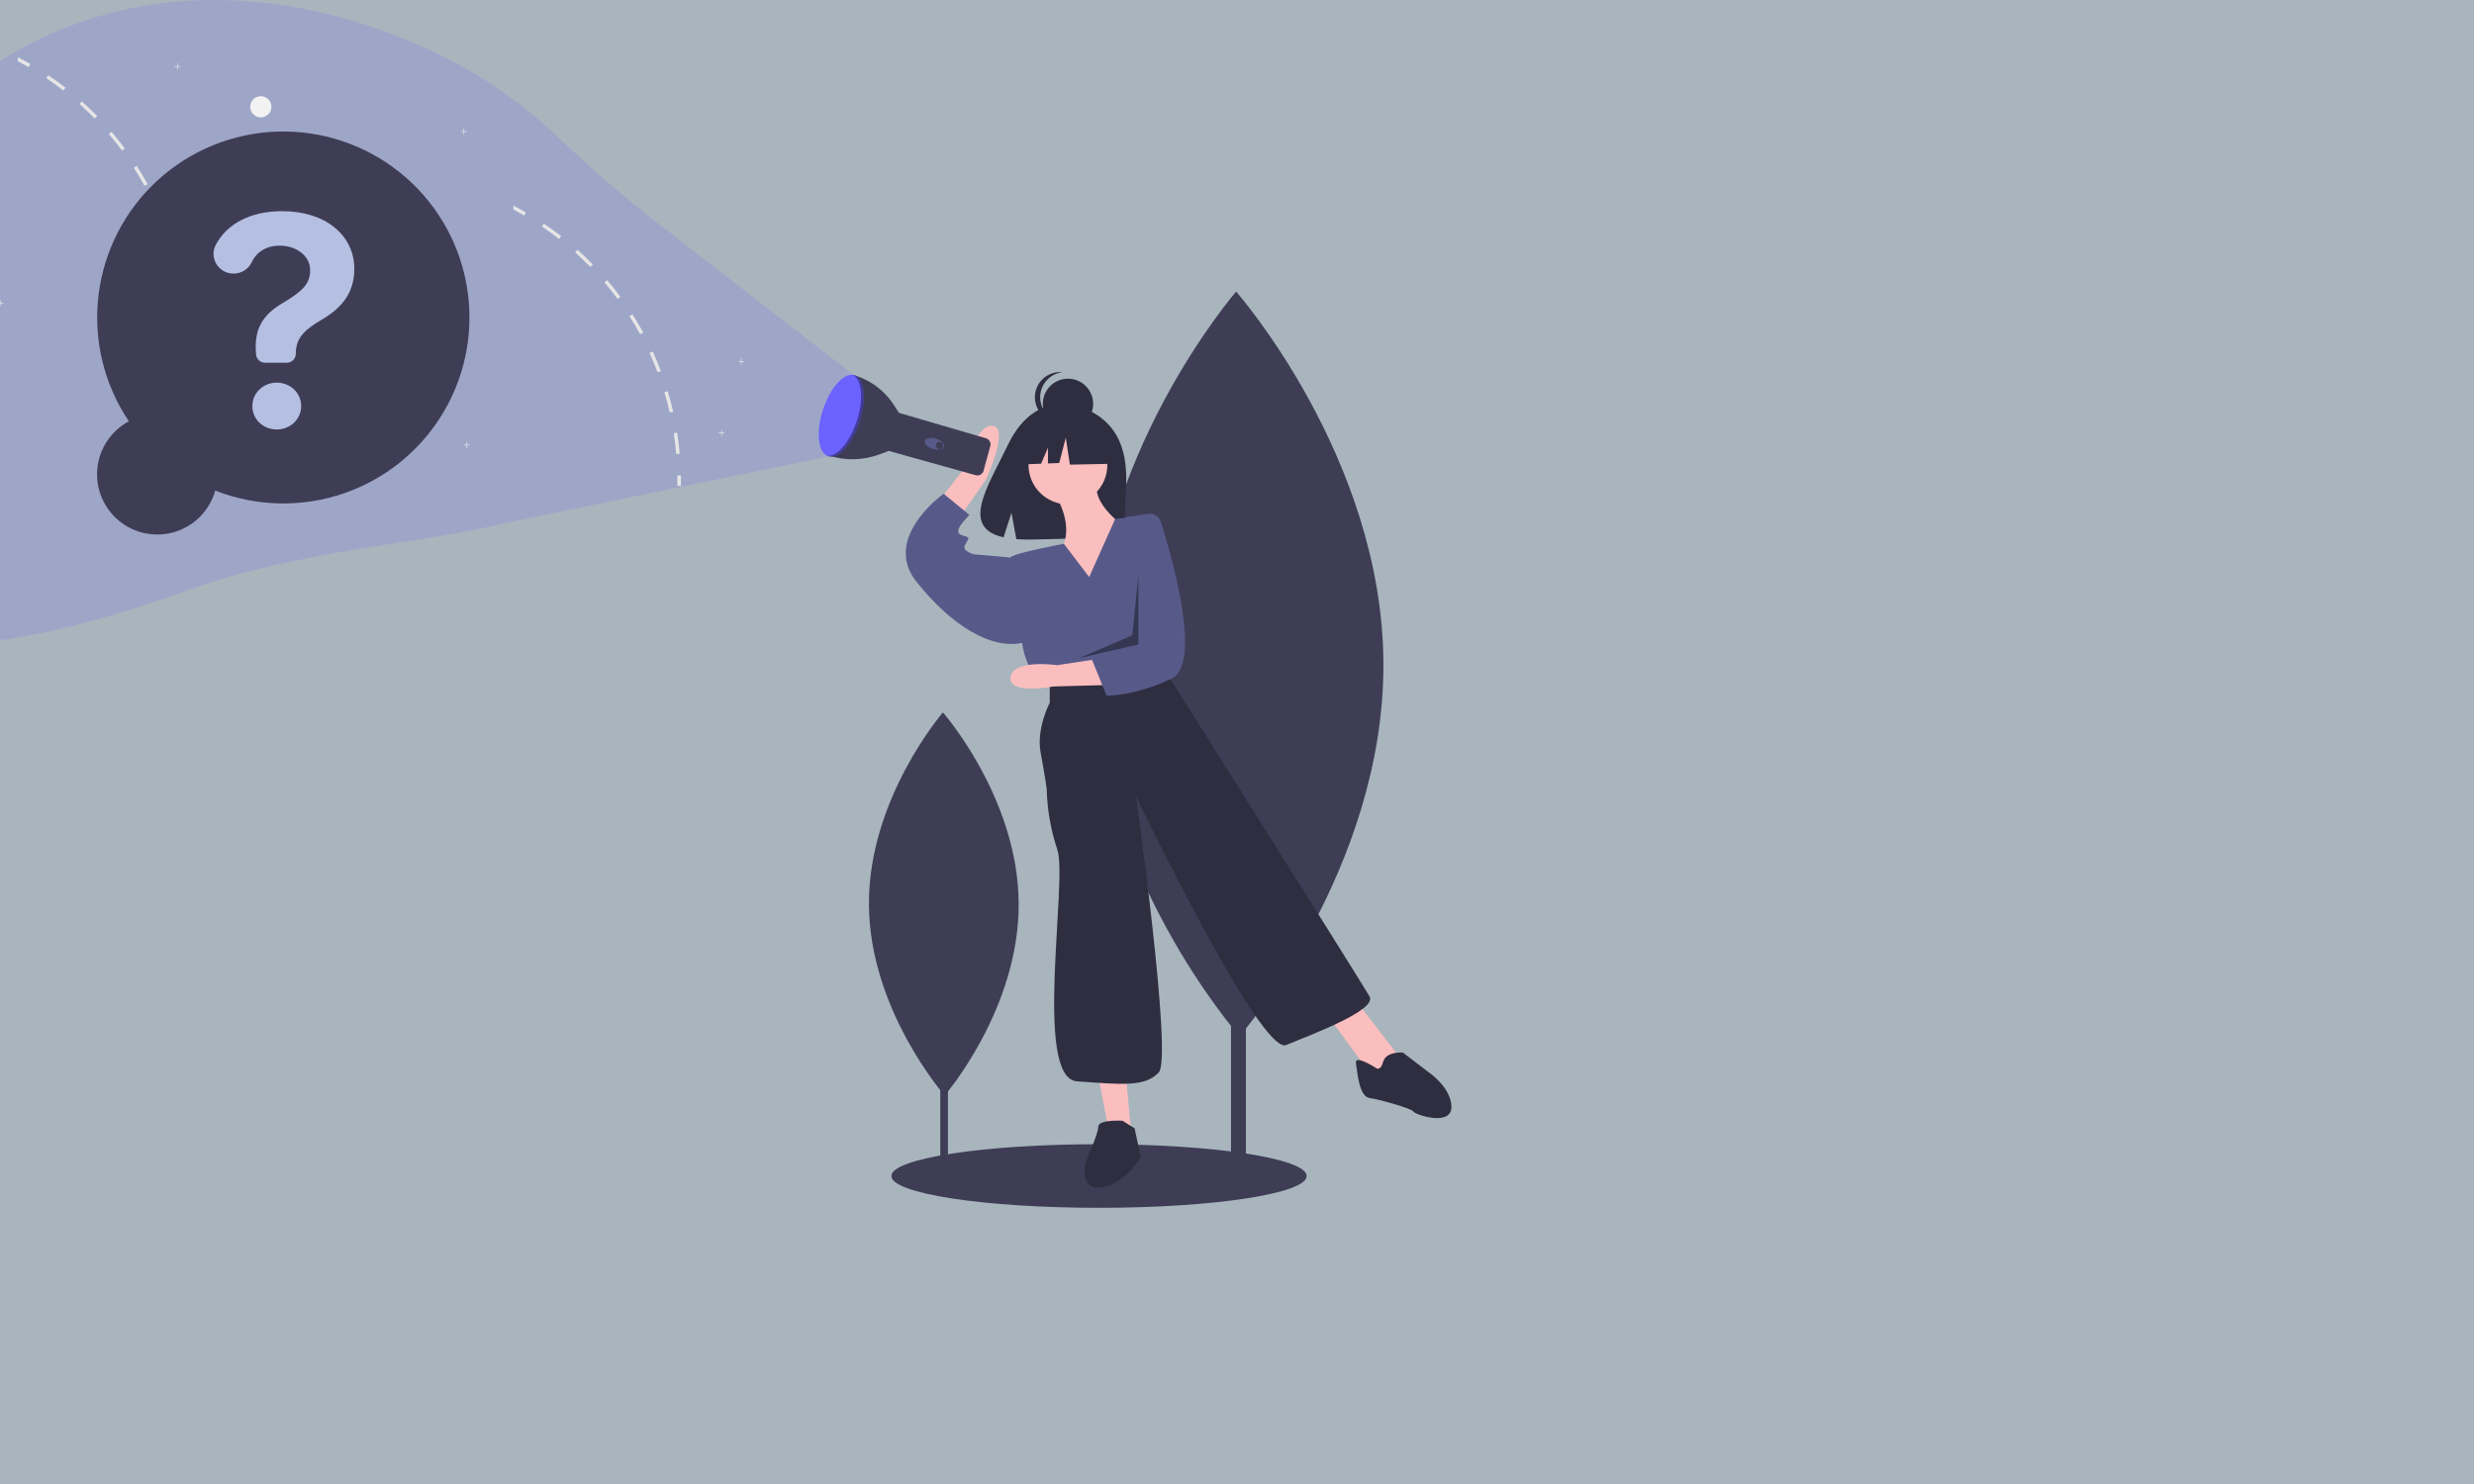<svg width="600" viewBox="0 0 600 360" fill="none" xmlns="http://www.w3.org/2000/svg">
<rect width="675" height="360" fill="#A8B5BD" fill-opacity="1"/>
<g clip-path="url(#clip0)">
<path d="M302.158 142.719H298.544V285.393H302.158V142.719Z" fill="#3F3D56"/>
<path d="M335.511 160.901C335.741 210.791 300.621 251.397 300.621 251.397C300.621 251.397 265.129 211.116 264.899 161.226C264.669 111.337 299.788 70.731 299.788 70.731C299.788 70.731 335.281 111.011 335.511 160.901Z" fill="#3F3D56"/>
<path d="M229.896 209.848H228.037V283.229H229.896V209.848Z" fill="#3F3D56"/>
<path d="M247.051 219.201C247.169 244.861 229.106 265.745 229.106 265.745C229.106 265.745 210.851 245.028 210.733 219.368C210.615 193.709 228.678 172.824 228.678 172.824C228.678 172.824 246.932 193.542 247.051 219.201Z" fill="#3F3D56"/>
<path d="M266.534 293.001C294.347 293.001 316.895 289.547 316.895 285.286C316.895 281.025 294.347 277.57 266.534 277.57C238.72 277.57 216.173 281.025 216.173 285.286C216.173 289.547 238.72 293.001 266.534 293.001Z" fill="#3F3D56"/>
<path d="M270.687 105.471C266.42 98.265 257.979 97.93 257.979 97.93C257.979 97.93 249.754 96.878 244.477 107.852C239.559 118.08 232.771 127.956 243.384 130.351L245.301 124.387L246.489 130.795C248 130.903 249.516 130.929 251.03 130.872C262.395 130.505 273.22 130.98 272.871 126.903C272.408 121.484 274.793 112.404 270.687 105.471Z" fill="#2F2E41"/>
<path d="M255.322 119.041C255.322 119.041 260.836 126.756 257.528 133.002C254.219 139.247 265.247 145.86 265.247 145.86L273.335 128.225C273.335 128.225 263.777 121.98 266.35 116.102L255.322 119.041Z" fill="#FBBEBE"/>
<path d="M258.998 122.347C264.276 122.347 268.555 118.07 268.555 112.794C268.555 107.519 264.276 103.242 258.998 103.242C253.719 103.242 249.44 107.519 249.44 112.794C249.44 118.07 253.719 122.347 258.998 122.347Z" fill="#FBBEBE"/>
<path d="M225.922 123.837L233.909 113.538C233.909 113.538 236.721 102.742 240.795 103.29C244.868 103.837 239.186 116.236 239.186 116.236L231.25 127.637L225.922 123.837Z" fill="#FBBEBE"/>
<path d="M266.35 260.852L268.923 274.446L274.437 275.915L272.966 259.75L266.35 260.852Z" fill="#FBBEBE"/>
<path d="M321.857 246.158L331.783 259.751L335.826 261.588L339.135 256.077L329.209 243.219L321.857 246.158Z" fill="#FBBEBE"/>
<path d="M264.145 139.981L258.013 131.913C258.013 131.913 246.132 134.103 245.029 135.205C243.927 136.307 247.97 156.513 247.97 156.513C247.97 156.513 248.705 162.024 252.014 164.963L255.322 167.168L282.524 161.657L283.547 149.56C283.92 145.154 283.367 140.719 281.925 136.539C280.483 132.358 278.183 128.525 275.172 125.285L270.439 125.932L264.145 139.981Z" fill="#575A89"/>
<path d="M246.5 135.941L244.662 135.206L236.207 134.471C236.207 134.471 233.266 133.736 234.001 132.267C234.737 130.797 235.472 130.43 234.001 130.062C232.531 129.695 232.163 129.328 232.531 128.225C232.899 127.123 235.104 124.919 235.104 124.919L228.855 119.775C228.855 119.775 228.517 120.014 227.97 120.457C224.867 122.968 215.05 132.026 222.238 141.084C230.693 151.738 240.618 157.984 248.705 155.78L246.5 135.941Z" fill="#575A89"/>
<path d="M254.587 165.33V170.474C254.587 170.474 251.279 176.719 252.381 182.598C253.484 188.476 253.852 191.415 253.852 191.415C253.972 196.414 254.839 201.368 256.425 206.111C258.998 213.458 250.543 261.587 261.204 262.321C271.864 263.056 277.746 263.791 281.054 260.117C284.362 256.443 275.54 193.252 275.54 193.252C275.54 193.252 305.683 256.076 311.932 253.504C318.181 250.932 333.988 245.054 332.15 241.747C330.312 238.441 283.995 164.963 283.995 164.963L282.524 161.656L254.587 165.33Z" fill="#2F2E41"/>
<path d="M272.231 271.876C272.231 271.876 266.35 271.508 266.35 273.345C266.35 275.182 263.409 281.428 263.409 281.428C263.409 281.428 261.203 288.776 267.085 288.041C272.967 287.306 276.643 280.693 276.643 280.693L275.172 273.713L272.231 271.876Z" fill="#2F2E41"/>
<path d="M333.62 259.016C333.62 259.016 328.473 255.71 328.841 257.914C329.209 260.118 329.576 265.997 332.149 266.364C334.723 266.731 342.442 268.936 342.81 269.671C343.177 270.405 352 273.345 352 268.568C352 263.792 346.486 260.118 346.486 260.118L340.237 255.342C340.237 255.342 336.193 254.975 335.458 257.547C334.723 260.118 333.62 259.016 333.62 259.016Z" fill="#2F2E41"/>
<path d="M259.012 104.067C262.383 104.067 265.115 101.336 265.115 97.967C265.115 94.598 262.383 91.867 259.012 91.867C255.641 91.867 252.908 94.598 252.908 97.967C252.908 101.336 255.641 104.067 259.012 104.067Z" fill="#2F2E41"/>
<path d="M252.266 96.362C252.267 94.855 252.825 93.402 253.833 92.282C254.841 91.162 256.228 90.455 257.727 90.296C257.514 90.273 257.3 90.262 257.085 90.262C255.466 90.262 253.914 90.904 252.769 92.048C251.624 93.192 250.981 94.744 250.981 96.362C250.981 97.98 251.624 99.531 252.769 100.675C253.914 101.819 255.466 102.462 257.085 102.462C257.3 102.462 257.514 102.45 257.727 102.428C256.228 102.269 254.841 101.561 253.833 100.442C252.825 99.322 252.267 97.868 252.266 96.362Z" fill="#2F2E41"/>
<path d="M268.8 104.776L260.461 100.41L248.944 102.196L246.562 112.714L252.493 112.486L254.15 108.622V112.422L256.887 112.317L258.475 106.165L259.468 112.714L269.198 112.516L268.8 104.776Z" fill="#2F2E41"/>
<path d="M268.301 166.183L255.44 166.53C255.44 166.53 244.466 168.665 245.082 164.238C245.697 159.811 256.403 161.359 256.403 161.359L268.122 159.572L268.301 166.183Z" fill="#FBBEBE"/>
<path d="M278.478 124.664C279.125 124.566 279.785 124.702 280.34 125.047C280.895 125.393 281.308 125.925 281.506 126.548C284.023 134.477 291.78 161.014 284.073 164.655C274.996 168.943 268.372 168.754 268.372 168.754L264.826 160.029L268.054 157.002L271.5 134.857L273.151 125.47L278.478 124.664Z" fill="#575A89"/>
<path opacity="0.4" d="M276.091 139.43L274.621 154.125L261.755 159.636L276.091 156.33V139.43Z" fill="black"/>
<path d="M206.706 90.916C210.85 92.013 214.435 94.617 216.76 98.216L217.963 100.077L218.023 100.154L239.118 106.323C239.504 106.436 239.831 106.696 240.028 107.048C240.225 107.399 240.275 107.814 240.169 108.202L238.532 114.204C238.478 114.399 238.387 114.582 238.262 114.742C238.138 114.902 237.983 115.036 237.807 115.136C237.631 115.236 237.436 115.3 237.235 115.325C237.034 115.349 236.83 115.334 236.634 115.279L215.534 109.385L215.534 109.385L213.415 110.186C209.513 111.661 205.233 111.806 201.239 110.6L206.706 90.916Z" fill="#3F3D56"/>
<path d="M228.921 108.319C229.121 107.637 228.245 106.78 226.964 106.406C225.684 106.031 224.484 106.281 224.285 106.964C224.085 107.646 224.961 108.503 226.241 108.877C227.521 109.252 228.721 109.002 228.921 108.319Z" fill="#575A89"/>
<path d="M227.844 108.95C228.333 108.95 228.729 108.554 228.729 108.065C228.729 107.576 228.333 107.18 227.844 107.18C227.355 107.18 226.958 107.576 226.958 108.065C226.958 108.554 227.355 108.95 227.844 108.95Z" fill="#3F3D56"/>
<path d="M208.469 102.283C210.228 96.861 209.665 91.821 207.212 91.026C204.759 90.231 201.344 93.982 199.585 99.404C197.826 104.825 198.389 109.865 200.842 110.66C203.295 111.455 206.71 107.704 208.469 102.283Z" fill="#6C63FF"/>
<path opacity="0.4" d="M207.813 102.092C209.508 96.867 209.047 91.999 206.817 90.939C206.951 90.956 207.084 90.986 207.212 91.027C209.665 91.822 210.228 96.862 208.469 102.283C206.71 107.705 203.295 111.456 200.842 110.661C200.753 110.632 200.666 110.597 200.582 110.557C202.995 110.864 206.147 107.228 207.813 102.092Z" fill="black"/>
<path d="M206.983 90.935L159.108 53.819C150.642 47.208 142.518 40.172 134.767 32.736C121.12 19.735 102.594 9.34 81.024 3.806C28.619 -9.639 -12.897 14.201 -31.779 49.208C-60.634 102.701 -82.747 189.507 45.194 143.3C73.174 133.195 101.497 132.121 122.972 126.798L200.734 110.774L206.983 90.935Z" fill="#6C63FF" fill-opacity="0.17"/>
<path d="M63.252 28.477C64.673 28.477 65.825 27.326 65.825 25.906C65.825 24.485 64.673 23.334 63.252 23.334C61.831 23.334 60.679 24.485 60.679 25.906C60.679 27.326 61.831 28.477 63.252 28.477Z" fill="#F2F2F2"/>
<path d="M113.238 31.851H112.568V31.182H112.437V31.851H111.768V31.982H112.437V32.651H112.568V31.982H113.238V31.851Z" fill="#F2F2F2"/>
<path d="M180.509 87.695H179.839V87.025H179.708V87.695H179.038V87.826H179.708V88.495H179.839V87.826H180.509V87.695Z" fill="#F2F2F2"/>
<path d="M175.73 104.962H175.06V104.293H174.93V104.962H174.26V105.093H174.93V105.763H175.06V105.093H175.73V104.962Z" fill="#F2F2F2"/>
<path d="M113.973 107.9H113.304V107.23H113.173V107.9H112.503V108.031H113.173V108.7H113.304V108.031H113.973V107.9Z" fill="#F2F2F2"/>
<path d="M43.762 16.052H43.093V15.383H42.962V16.052H42.292V16.183H42.962V16.852H43.093V16.183H43.762V16.052Z" fill="#F2F2F2"/>
<path d="M44.02 68.949L43.185 69.078C43.447 70.746 43.652 72.451 43.803 74.137L44.645 74.063C44.494 72.355 44.285 70.636 44.02 68.949Z" fill="#E6E6E6"/>
<path d="M41.736 58.904L40.928 59.15C41.417 60.767 41.854 62.424 42.225 64.073L43.053 63.886C42.674 62.218 42.229 60.543 41.736 58.904Z" fill="#E6E6E6"/>
<path d="M38.094 49.272L37.326 49.624C38.032 51.164 38.694 52.743 39.293 54.323L40.083 54.026C39.477 52.427 38.811 50.825 38.094 49.272Z" fill="#E6E6E6"/>
<path d="M33.168 40.242L32.455 40.694C33.363 42.12 34.234 43.596 35.043 45.077L35.785 44.673C34.969 43.174 34.087 41.682 33.168 40.242Z" fill="#E6E6E6"/>
<path d="M27.044 31.965L26.4 32.512C27.496 33.798 28.562 35.143 29.569 36.502L30.245 35.999C29.231 34.625 28.154 33.265 27.044 31.965Z" fill="#E6E6E6"/>
<path d="M19.847 24.594L19.284 25.222C20.549 26.35 21.788 27.537 22.968 28.745L23.574 28.154C22.379 26.93 21.126 25.733 19.847 24.594Z" fill="#E6E6E6"/>
<path d="M11.715 18.268L11.241 18.966C12.645 19.91 14.035 20.916 15.369 21.956L15.891 21.291C14.539 20.241 13.134 19.223 11.715 18.268Z" fill="#E6E6E6"/>
<path d="M4.315 13.873V14.828C5.194 15.287 6.065 15.769 6.918 16.261L7.341 15.53C6.348 14.957 5.34 14.405 4.315 13.873Z" fill="#E6E6E6"/>
<path d="M44.076 79.347L44.921 79.332C44.937 80.185 44.938 81.042 44.925 81.88L44.08 81.867C44.093 81.038 44.091 80.191 44.076 79.347Z" fill="#E6E6E6"/>
<path d="M164.224 104.953L163.39 105.082C163.651 106.75 163.856 108.454 164.007 110.141L164.849 110.067C164.698 108.359 164.489 106.639 164.224 104.953Z" fill="#E6E6E6"/>
<path d="M161.942 94.91L161.133 95.156C161.622 96.773 162.059 98.43 162.43 100.079L163.258 99.892C162.879 98.224 162.434 96.549 161.942 94.91Z" fill="#E6E6E6"/>
<path d="M158.299 85.275L157.53 85.628C158.236 87.167 158.898 88.747 159.497 90.327L160.287 90.029C159.681 88.431 159.015 86.829 158.299 85.275Z" fill="#E6E6E6"/>
<path d="M153.372 76.246L152.659 76.698C153.567 78.123 154.438 79.6 155.247 81.081L155.99 80.677C155.174 79.178 154.291 77.686 153.372 76.246Z" fill="#E6E6E6"/>
<path d="M147.248 67.969L146.604 68.516C147.7 69.802 148.766 71.147 149.773 72.506L150.45 72.003C149.435 70.629 148.358 69.269 147.248 67.969Z" fill="#E6E6E6"/>
<path d="M140.051 60.6L139.488 61.228C140.753 62.356 141.992 63.542 143.172 64.751L143.778 64.16C142.583 62.936 141.33 61.739 140.051 60.6Z" fill="#E6E6E6"/>
<path d="M131.92 54.272L131.445 54.969C132.85 55.914 134.239 56.92 135.573 57.96L136.095 57.295C134.743 56.244 133.338 55.227 131.92 54.272Z" fill="#E6E6E6"/>
<path d="M124.52 49.879V50.834C125.398 51.293 126.269 51.775 127.122 52.267L127.545 51.536C126.552 50.963 125.544 50.41 124.52 49.879Z" fill="#E6E6E6"/>
<path d="M164.28 115.353L165.125 115.338C165.141 116.191 165.142 117.048 165.129 117.886L164.284 117.873C164.297 117.044 164.296 116.197 164.28 115.353Z" fill="#E6E6E6"/>
<path d="M0.88 73.439H0.257V72.816H0.135V73.439H-0.488V73.561H0.135V74.184H0.257V73.561H0.88V73.439Z" fill="#F2F2F2"/>
<path d="M31.253 102.201C25.227 93.249 22.61 82.434 23.878 71.719C25.145 61.003 30.213 51.097 38.162 43.795C46.111 36.494 56.414 32.282 67.205 31.922C77.995 31.562 88.556 35.078 96.975 41.834C105.393 48.589 111.111 58.136 113.09 68.743C115.07 79.35 113.18 90.315 107.765 99.649C102.349 108.983 93.766 116.069 83.572 119.621C73.378 123.173 62.247 122.956 52.199 119.01C51.548 121.334 50.33 123.46 48.655 125.198C46.979 126.936 44.899 128.232 42.6 128.969C40.301 129.707 37.855 129.863 35.48 129.424C33.106 128.985 30.878 127.964 28.995 126.453C27.112 124.942 25.633 122.988 24.691 120.766C23.749 118.544 23.373 116.123 23.597 113.72C23.821 111.317 24.637 109.007 25.973 106.997C27.309 104.987 29.123 103.339 31.253 102.201Z" fill="#3F3D56"/>
<path d="M68.457 51.228C78.807 51.228 85.927 56.966 85.927 65.213C85.927 70.674 83.278 74.453 78.172 77.46C73.37 80.246 71.742 82.287 71.742 85.817C71.742 86.103 71.685 86.387 71.576 86.651C71.466 86.916 71.306 87.156 71.103 87.358C70.901 87.561 70.66 87.721 70.396 87.831C70.131 87.94 69.848 87.996 69.561 87.996H64.271C63.706 87.996 63.163 87.777 62.756 87.385C62.35 86.992 62.111 86.458 62.092 85.893L62.082 85.624C61.613 79.942 63.6 76.412 68.596 73.488C73.26 70.702 75.219 68.937 75.219 65.516C75.219 62.096 71.907 59.586 67.795 59.586C64.67 59.586 62.196 61.107 61.062 63.589C60.663 64.429 60.032 65.138 59.243 65.631C58.454 66.124 57.54 66.381 56.609 66.371C53.024 66.371 50.656 62.561 52.333 59.395C54.985 54.385 60.58 51.228 68.457 51.228ZM61.199 98.505C61.199 95.333 63.849 92.823 67.105 92.823C70.389 92.823 73.039 95.306 73.039 98.505C73.039 101.705 70.389 104.187 67.105 104.187C63.821 104.187 61.199 101.705 61.199 98.505Z" fill="#B5BFE2"/>
</g>
<defs>
<clipPath id="clip0">
<rect width="406" height="293" fill="white" transform="translate(-54)"/>
</clipPath>
</defs>
</svg>


